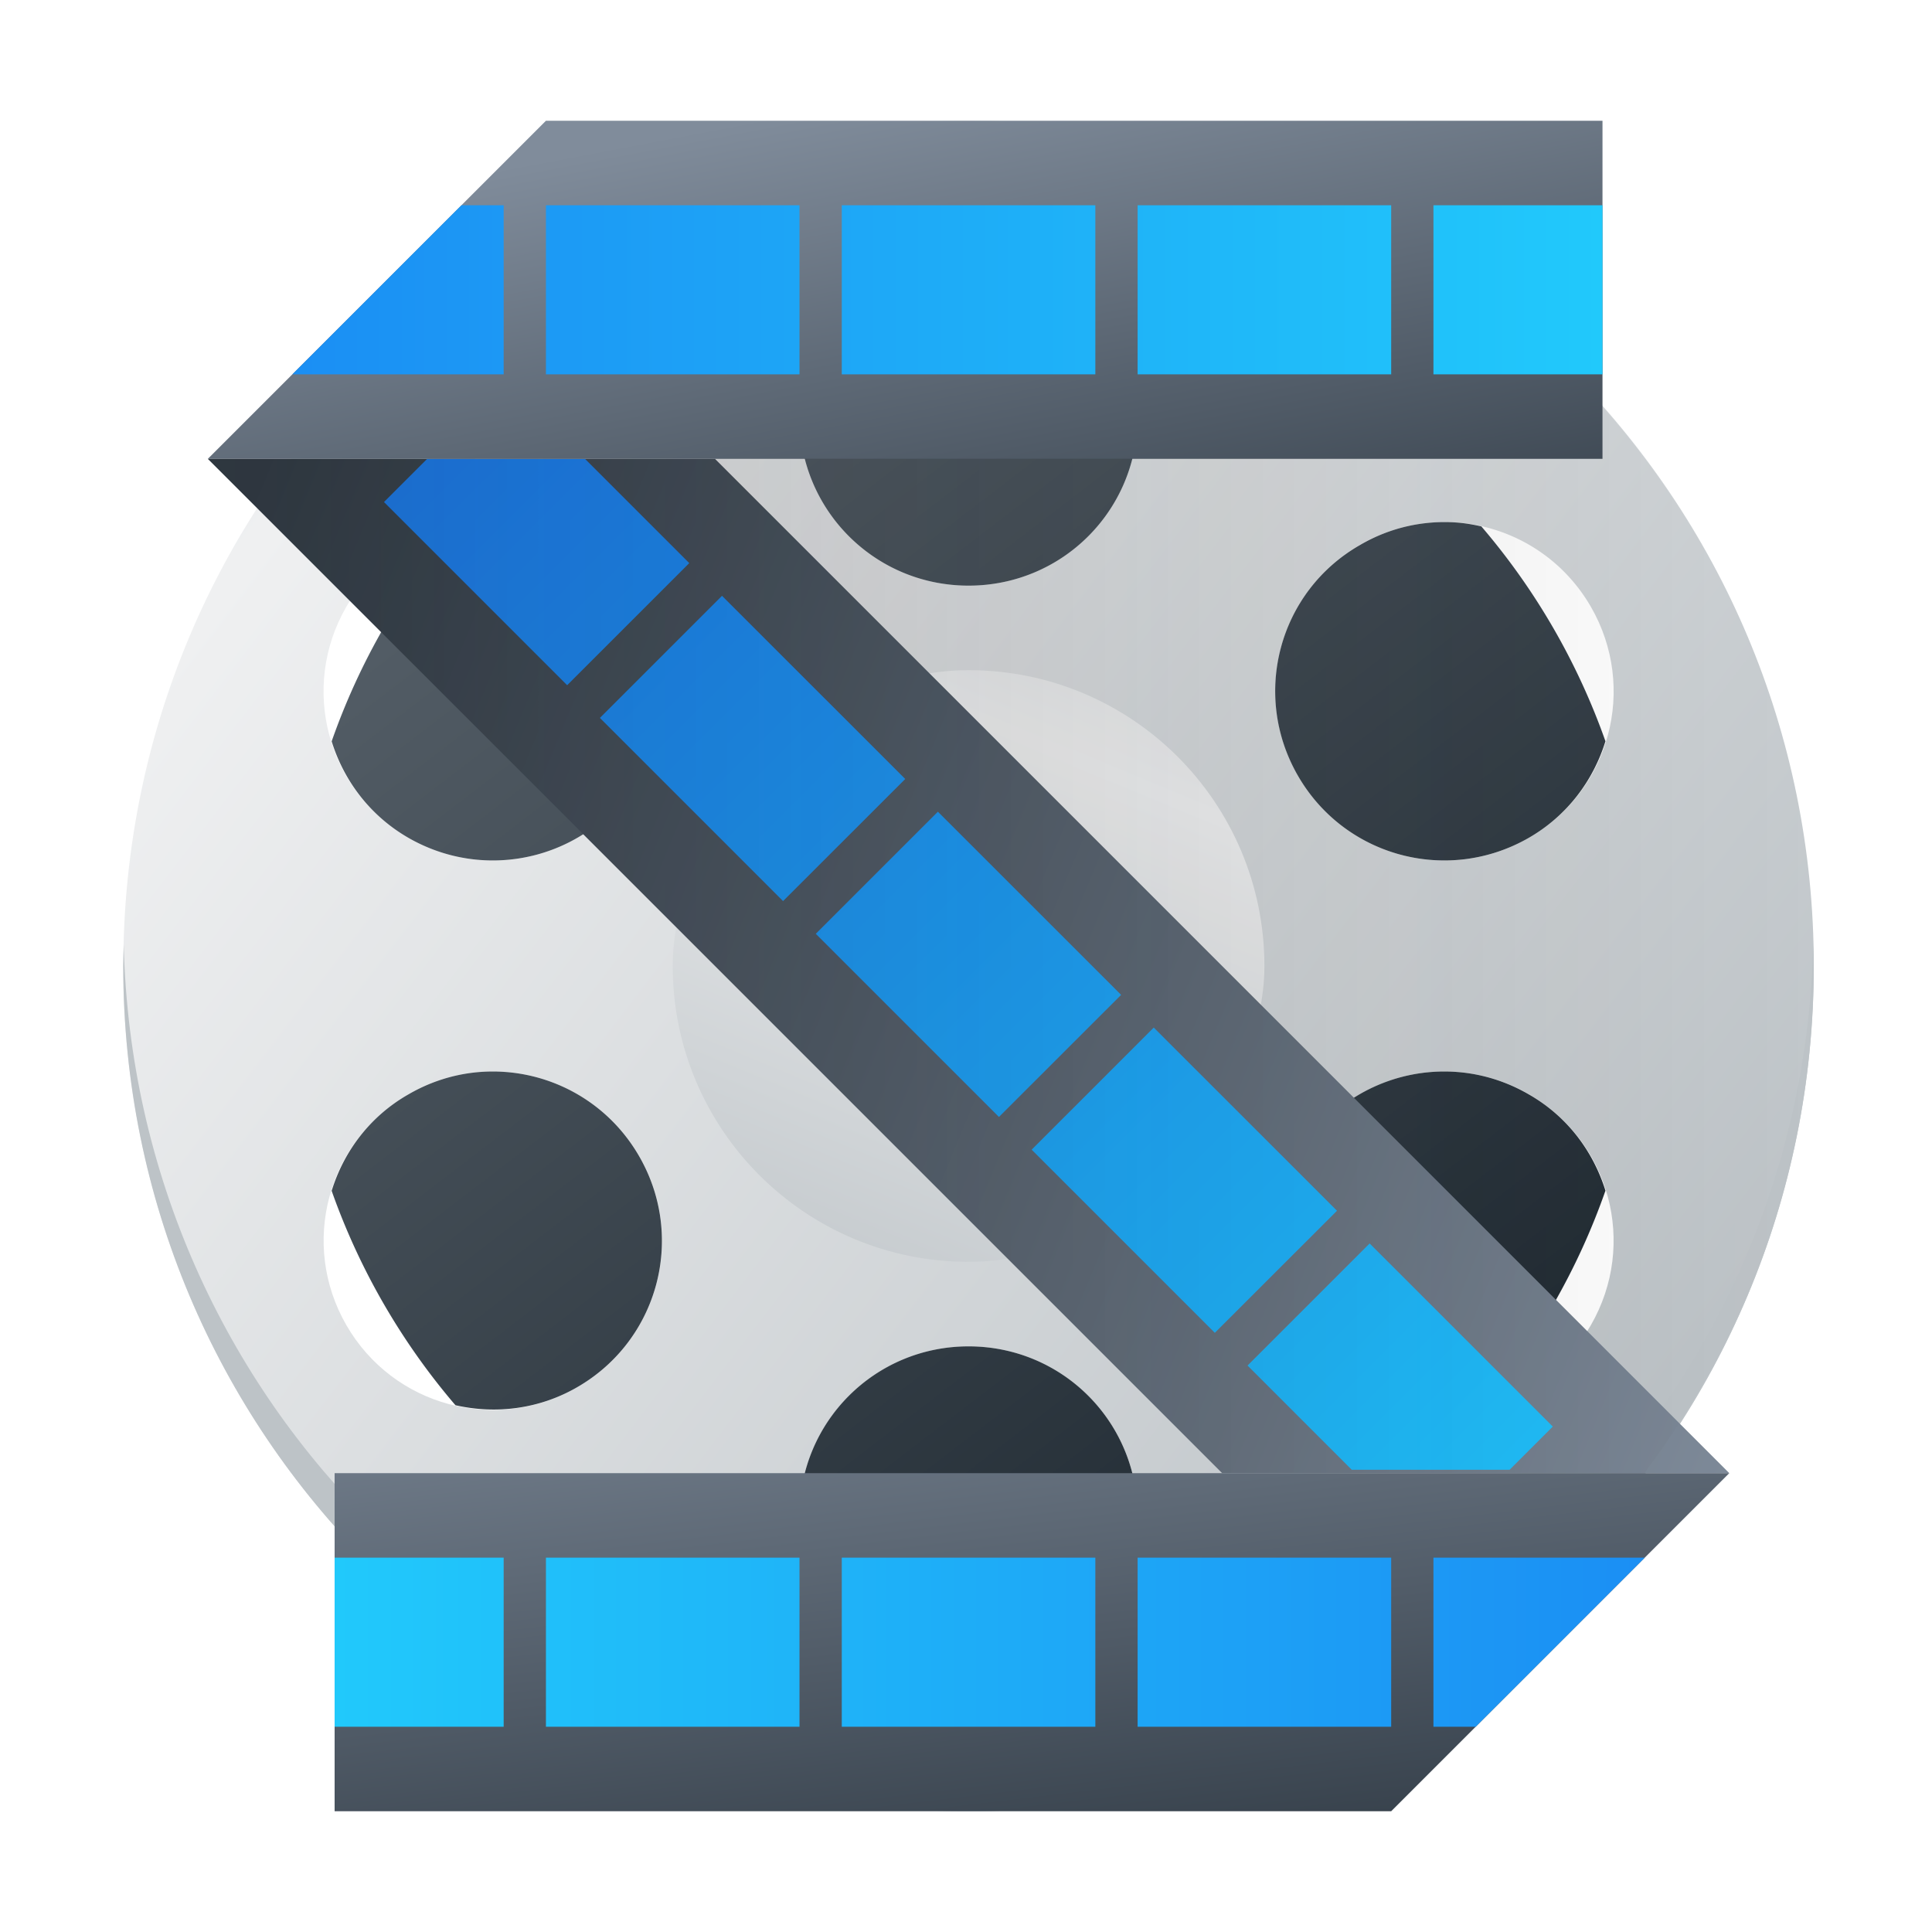 <?xml version="1.0" encoding="UTF-8" standalone="no"?>
<svg
   width="48"
   height="48"
   version="1.1"
   id="svg62"
   sodipodi:docname="smplayer.svg"
   inkscape:version="1.2.1 (9c6d41e410, 2022-07-14)"
   xmlns:inkscape="http://www.inkscape.org/namespaces/inkscape"
   xmlns:sodipodi="http://sodipodi.sourceforge.net/DTD/sodipodi-0.dtd"
   xmlns:xlink="http://www.w3.org/1999/xlink"
   xmlns="http://www.w3.org/2000/svg"
   xmlns:svg="http://www.w3.org/2000/svg">
  <sodipodi:namedview
     id="namedview64"
     pagecolor="#ffffff"
     bordercolor="#666666"
     borderopacity="1.0"
     inkscape:showpageshadow="2"
     inkscape:pageopacity="0.0"
     inkscape:pagecheckerboard="0"
     inkscape:deskcolor="#d1d1d1"
     showgrid="false"
     inkscape:zoom="4.9166667"
     inkscape:cx="24"
     inkscape:cy="24"
     inkscape:window-width="1920"
     inkscape:window-height="1011"
     inkscape:window-x="0"
     inkscape:window-y="0"
     inkscape:window-maximized="1"
     inkscape:current-layer="svg62" />
  <defs
     id="defs32">
    <linearGradient
       spreadMethod="reflect"
       id="a"
       y1="512.78"
       y2="536.8"
       x1="424.57"
       gradientUnits="userSpaceOnUse"
       x2="393.27"
       gradientTransform="matrix(-1 0 0 1 432.57-499.8)">
      <stop
         stop-color="#eff0f1"
         id="stop2" />
      <stop
         offset="1"
         stop-color="#bdc3c7"
         id="stop4" />
    </linearGradient>
    <linearGradient
       id="b"
       y1="517.52"
       x1="411.37"
       y2="502.8"
       x2="408.57"
       gradientUnits="userSpaceOnUse">
      <stop
         stop-color="#2f3943"
         id="stop7" />
      <stop
         offset="1"
         stop-color="#808c9b"
         id="stop9" />
    </linearGradient>
    <linearGradient
       xlink:href="#b"
       id="c"
       y1="518.55"
       x1="389.07"
       y2="534.91"
       x2="428.57"
       gradientUnits="userSpaceOnUse" />
    <linearGradient
       xlink:href="#b"
       id="d"
       y1="546.05"
       x1="408.86"
       y2="528.99"
       x2="406.83"
       gradientUnits="userSpaceOnUse"
       gradientTransform="translate(0,1)" />
    <linearGradient
       id="e"
       x1="-1.875"
       x2="39"
       gradientUnits="userSpaceOnUse">
      <stop
         stop-color="#197cf1"
         id="stop14" />
      <stop
         offset="1"
         stop-color="#21c9fb"
         id="stop16" />
    </linearGradient>
    <linearGradient
       spreadMethod="reflect"
       xlink:href="#e"
       id="f"
       y1="512.45"
       x1="395.1"
       y2="541.27"
       x2="423.91"
       gradientUnits="userSpaceOnUse" />
    <linearGradient
       xlink:href="#e"
       id="g"
       x1="50"
       x2="9"
       gradientUnits="userSpaceOnUse"
       gradientTransform="translate(384.57,500.8)" />
    <linearGradient
       id="h"
       xlink:href="#a"
       y1="534.42"
       y2="519.57"
       x1="-409.69"
       gradientUnits="userSpaceOnUse"
       x2="-403.54" />
    <linearGradient
       id="i"
       x1="390.57"
       x2="428.57"
       gradientUnits="userSpaceOnUse">
      <stop
         stop-color="#292c2f"
         id="stop22" />
      <stop
         offset="1"
         stop-opacity="0"
         id="stop24" />
    </linearGradient>
    <linearGradient
       id="j"
       y1="42"
       x1="36"
       y2="11.45"
       x2="12.558"
       gradientUnits="userSpaceOnUse">
      <stop
         stop-color="#18222a"
         id="stop27" />
      <stop
         offset="1"
         stop-color="#566069"
         id="stop29" />
    </linearGradient>
    <linearGradient
       inkscape:collect="always"
       xlink:href="#a"
       id="linearGradient239"
       gradientUnits="userSpaceOnUse"
       gradientTransform="matrix(-1,0,0,1,432.57,-499.8)"
       x1="424.57"
       y1="512.78"
       x2="393.27"
       y2="536.8"
       spreadMethod="reflect" />
    <linearGradient
       inkscape:collect="always"
       xlink:href="#b"
       id="linearGradient241"
       gradientUnits="userSpaceOnUse"
       x1="411.37"
       y1="517.52"
       x2="408.57"
       y2="502.8" />
    <linearGradient
       inkscape:collect="always"
       xlink:href="#e"
       id="linearGradient243"
       gradientUnits="userSpaceOnUse"
       x1="-1.875"
       x2="39" />
  </defs>
  <g
     transform="matrix(1.05,0,0,1.05,-404.935,-525.99)"
     id="g60">
    <g
       stroke-opacity="0.55"
       stroke-width="2.8"
       id="g42">
      <path
         fill="url(#a)"
         d="M 24,4 C 12.92,4 4,12.92 4,24 4,35.08 12.92,44 24,44 35.08,44 44,35.08 44,24 44,12.92 35.08,4 24,4 m 0,3 c 2.216,0 4,1.784 4,4 0,2.216 -1.784,4 -4,4 -2.216,0 -4,-1.784 -4,-4 0,-2.216 1.784,-4 4,-4 m -11.539,6.506 c 0.768,-0.054 1.562,0.114 2.281,0.529 1.919,1.108 2.571,3.546 1.463,5.465 -1.108,1.919 -3.544,2.573 -5.463,1.465 C 8.823,19.857 8.169,17.419 9.277,15.5 9.97,14.301 11.181,13.595 12.461,13.506 m 23.08,0 c 1.28,0.089 2.491,0.795 3.184,1.994 1.108,1.919 0.454,4.357 -1.465,5.465 -1.919,1.108 -4.355,0.454 -5.463,-1.465 -1.108,-1.919 -0.456,-4.357 1.463,-5.465 0.72,-0.416 1.513,-0.583 2.281,-0.529 m -22.518,13 c 1.28,0.089 2.491,0.795 3.184,1.994 1.108,1.919 0.456,4.357 -1.463,5.465 -1.919,1.108 -4.357,0.454 -5.465,-1.465 -1.108,-1.919 -0.454,-4.357 1.465,-5.465 0.72,-0.416 1.511,-0.583 2.279,-0.529 m 21.957,0 c 0.768,-0.054 1.56,0.114 2.279,0.529 1.919,1.108 2.573,3.546 1.465,5.465 -1.108,1.919 -3.546,2.573 -5.465,1.465 C 31.34,32.857 30.688,30.419 31.796,28.5 32.489,27.301 33.7,26.595 34.98,26.506 M 24.001,33 c 2.216,0 4,1.784 4,4 0,2.216 -1.784,4 -4,4 -2.216,0 -4,-1.784 -4,-4 0,-2.216 1.784,-4 4,-4"
         transform="translate(384.57,499.8)"
         id="path34"
         style="fill:url(#linearGradient239)" />
      <path
         fill="url(#j)"
         d="M 24,8 A 16,16 0 0 0 21.08,8.277 C 20.415,8.991 20,9.943 20,11 c 0,2.216 1.784,4 4,4 2.22,0 4,-1.784 4,-4 C 28,9.943 27.585,8.993 26.92,8.279 A 16,16 0 0 0 24,8 m -11.539,5.506 c -0.208,0.014 -0.411,0.051 -0.615,0.098 A 16,16 0 0 0 8.93,18.684 C 9.218,19.611 9.832,20.439 10.742,20.965 12.661,22.07 15.1,21.419 16.205,19.5 17.313,17.581 16.661,15.14 14.742,14.04 14.02,13.62 13.229,13.452 12.461,13.506 m 23.078,0 c -0.768,-0.054 -1.562,0.114 -2.279,0.534 -1.92,1.1 -2.573,3.541 -1.465,5.46 1.108,1.919 3.545,2.57 5.465,1.465 0.91,-0.526 1.523,-1.356 1.81,-2.283 A 16,16 0 0 0 36.133,13.598 C 35.937,13.554 35.74,13.52 35.539,13.506 m -22.519,13 C 12.254,26.452 11.462,26.62 10.742,27.04 9.831,27.561 9.217,28.391 8.93,29.32 a 16,16 0 0 0 2.929,5.073 C 12.806,34.607 13.832,34.491 14.742,33.965 16.661,32.857 17.313,30.419 16.205,28.5 15.513,27.301 14.301,26.595 13.02,26.506 m 21.959,0 c -1.28,0.089 -2.492,0.795 -3.184,1.994 -1.108,1.919 -0.455,4.357 1.465,5.465 0.91,0.529 1.95,0.646 2.9,0.426 a 16,16 0 0 0 2.91,-5.075 C 38.782,28.389 38.17,27.561 37.26,27.04 36.538,26.62 35.746,26.452 34.979,26.506 M 24,33 c -2.216,0 -4,1.784 -4,4 0,1.06 0.415,2.01 1.08,2.721 A 16,16 0 0 0 24,40 16,16 0 0 0 26.92,39.723 C 27.585,39.01 28,38.06 28,37 28,34.784 26.22,33 24,33"
         transform="translate(384.57,499.8)"
         id="path36"
         style="fill:url(#j)" />
      <rect
         width="14"
         x="-415.57"
         y="516.8"
         fill="url(#h)"
         rx="7"
         height="14"
         transform="scale(-1,1)"
         id="rect38"
         style="fill:url(#h)" />
      <path
         fill="#bdc3c7"
         d="m 388.58,523.3 c -0.004,0.167 -0.012,0.332 -0.012,0.5 0,11.08 8.92,20 20,20 11.08,0 20,-8.92 20,-20 0,-0.168 -0.008,-0.333 -0.012,-0.5 -0.264,10.847 -9.08,19.5 -19.988,19.5 -10.912,0 -19.724,-8.653 -19.988,-19.5"
         id="path40" />
    </g>
    <g
       stroke-linejoin="round"
       color="#000000"
       stroke-width="3"
       id="g58">
      <path
         fill="url(#c)"
         d="m 402.57,511.8 24,24 h -12 l -24,-24 z"
         id="path44"
         style="fill:url(#c)" />
      <path
         fill="url(#f)"
         d="m 395.76,511.8 -1.022,1.022 4.334,4.334 2.889,-2.889 -2.466,-2.466 z m 6.976,3.241 -2.889,2.889 4.334,4.334 2.891,-2.889 z m 5.108,5.108 -2.889,2.889 4.334,4.334 2.891,-2.889 z m 5.108,5.108 -2.889,2.889 4.334,4.334 2.891,-2.889 z m 5.108,5.108 -2.889,2.889 2.466,2.466 h 3.735 l 1.022,-1.022 z"
         id="path46"
         style="fill:url(#f)" />
      <path
         fill="url(#d)"
         d="m 393.57,535.8 v 8 h 25 l 8,-8 z"
         id="path48"
         style="fill:url(#d)" />
      <path
         fill="url(#g)"
         d="m 393.57,537.8 v 4 h 4 v -4 z m 5,0 v 4 h 6 v -4 z m 7,0 v 4 h 6 v -4 z m 7,0 v 4 h 6 v -4 z m 7,0 v 4 h 1 l 4,-4 z"
         id="path50"
         style="fill:url(#g)" />
      <path
         fill="url(#b)"
         d="m 398.57,503.8 -8,8 h 33 v -8 z"
         id="path52"
         style="fill:url(#linearGradient241)" />
      <path
         fill="url(#e)"
         d="m 13,6 h -1 l -4,4 h 5 z m 1,0 v 4 h 6 V 6 Z m 7,0 v 4 h 6 V 6 Z m 7,0 v 4 h 6 V 6 Z m 7,0 v 4 h 4 V 6 Z"
         transform="translate(384.57,499.8)"
         id="path54"
         style="fill:url(#linearGradient243)" />
      <path
         opacity="0.2"
         fill="url(#i)"
         d="m 423.57,510.57 v 1.225 h -33 l 24,24 h 9.994 c 2.506,-3.341 4.01,-7.484 4.01,-12 0,-5.086 -1.895,-9.703 -5,-13.225"
         id="path56"
         style="fill:url(#i)" />
    </g>
  </g>
</svg>
